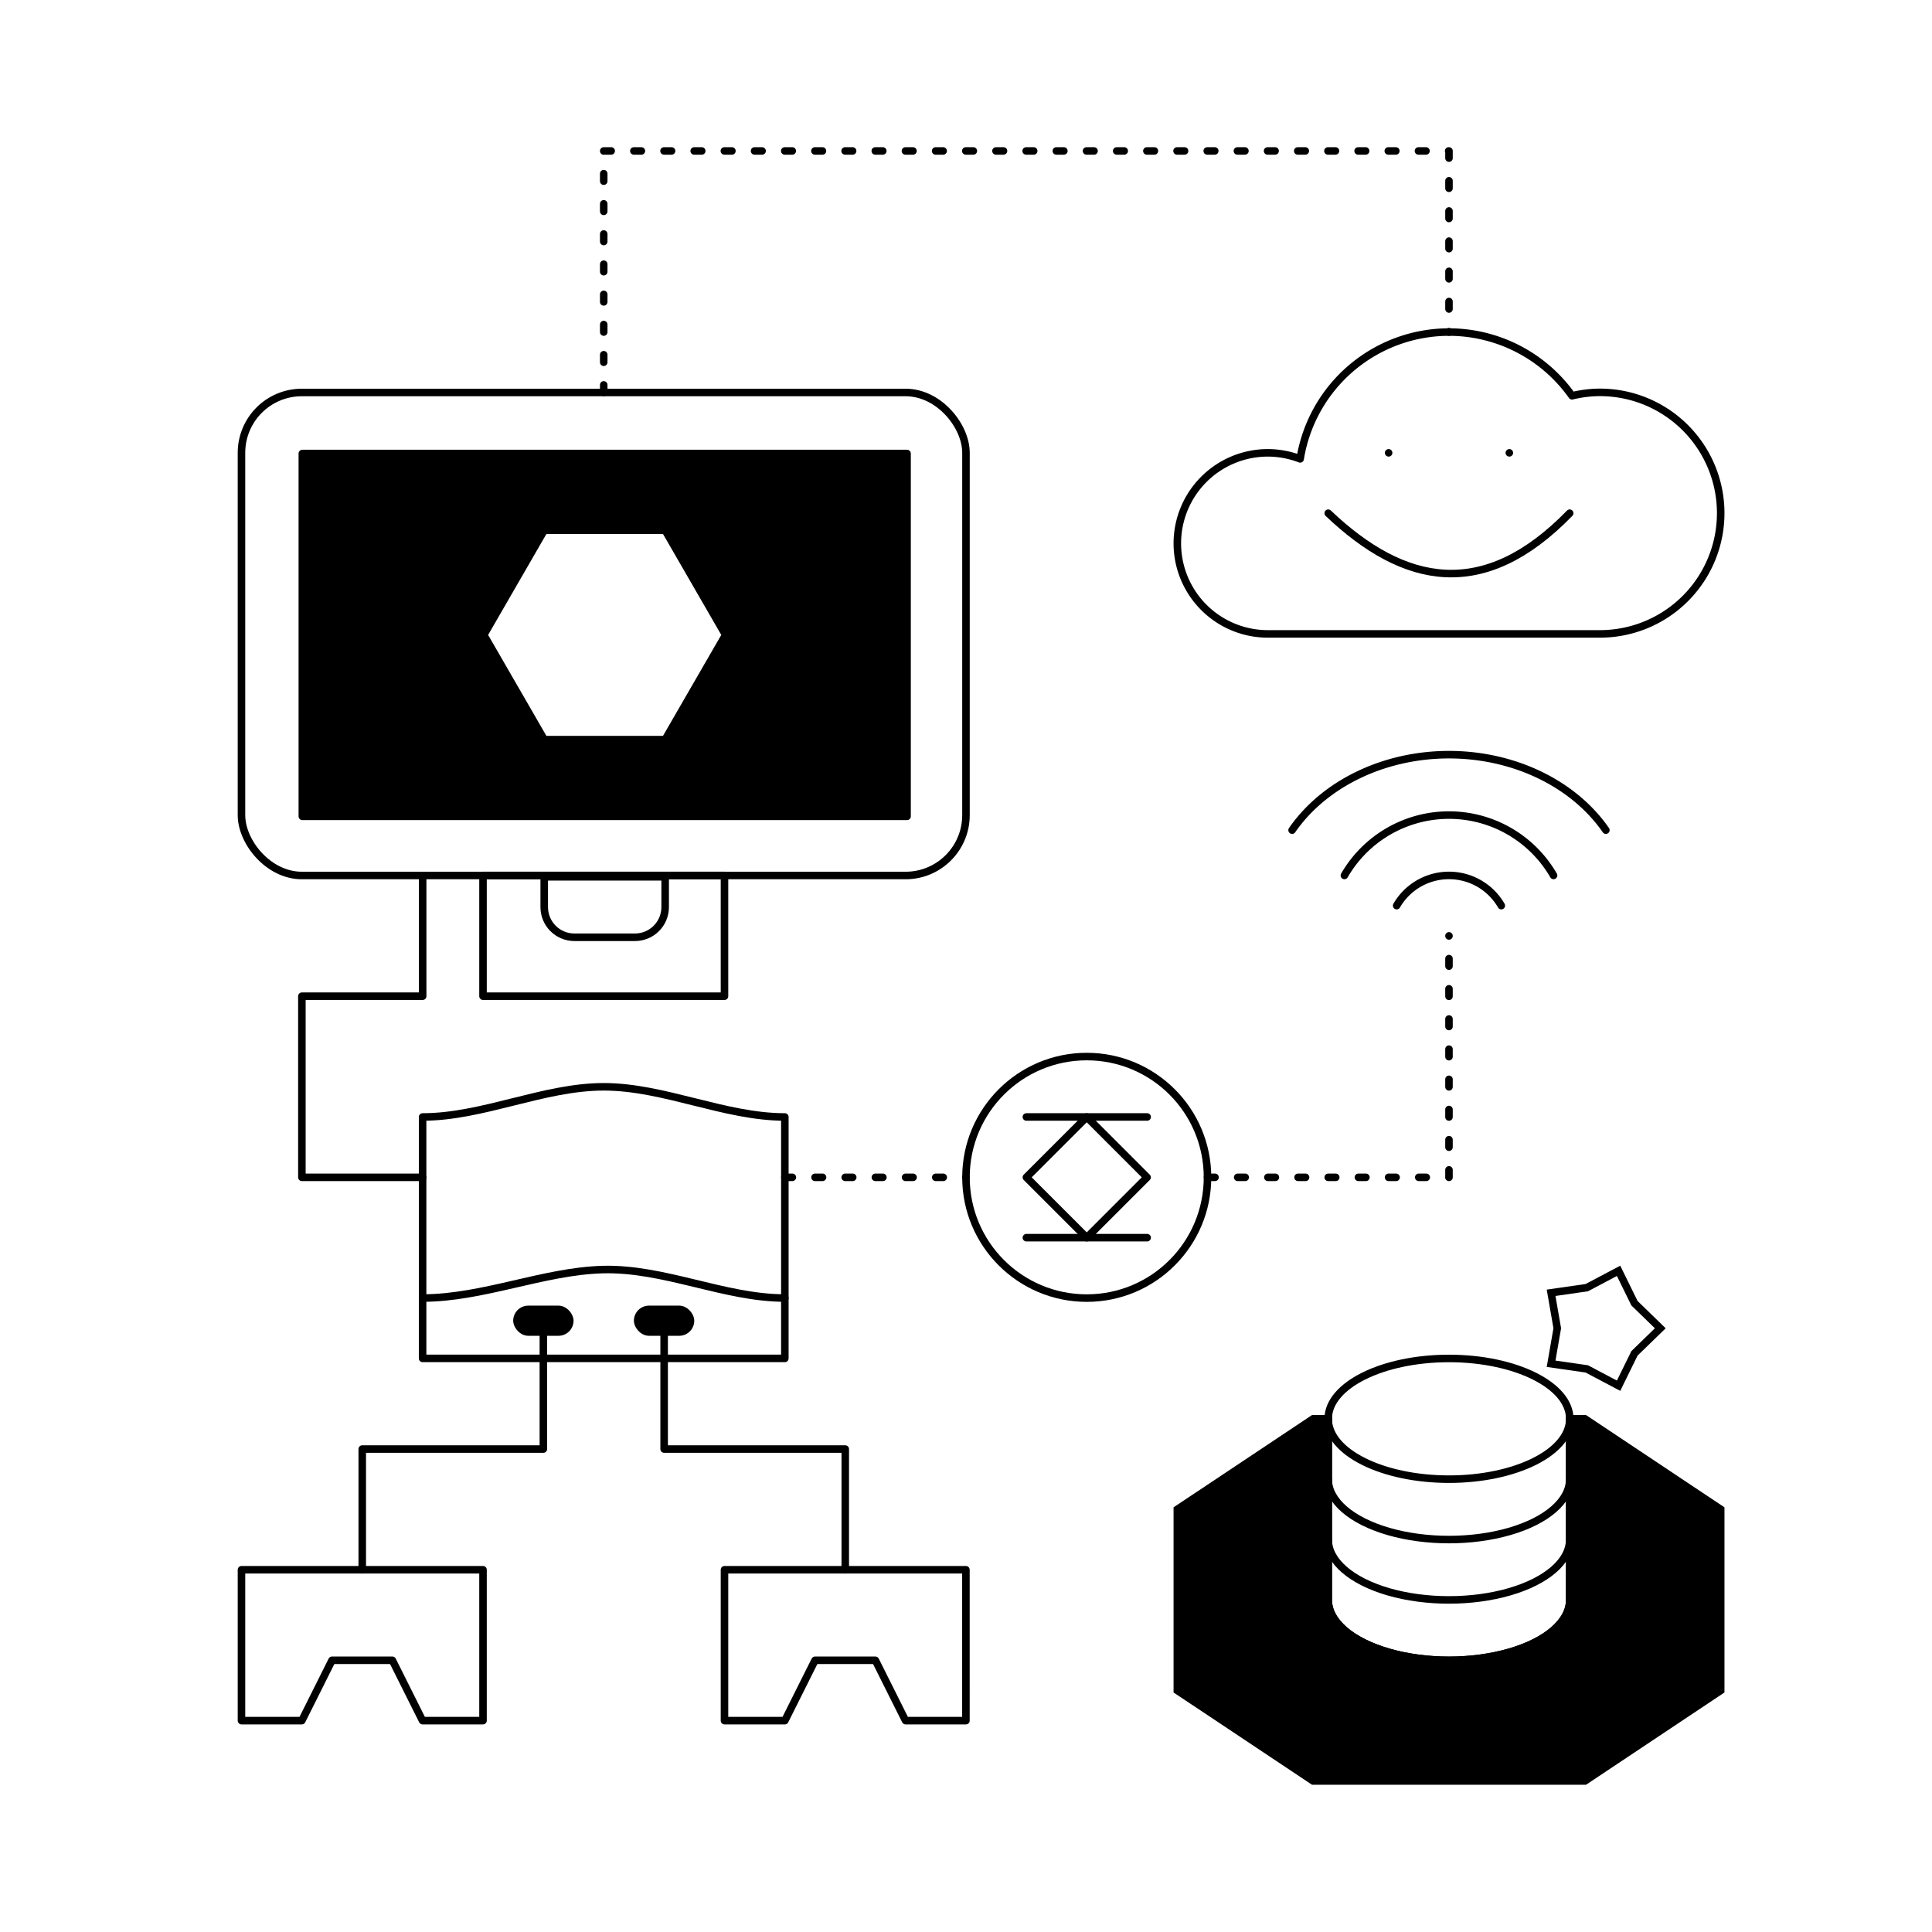 <?xml version="1.0" encoding="UTF-8" standalone="no"?>
<!-- Created with Inkscape (http://www.inkscape.org/) -->

<svg
   xmlns:dc="http://purl.org/dc/elements/1.1/"
   xmlns:cc="http://creativecommons.org/ns#"
   xmlns:rdf="http://www.w3.org/1999/02/22-rdf-syntax-ns#"
   xmlns:svg="http://www.w3.org/2000/svg"
   xmlns="http://www.w3.org/2000/svg"
   xmlns:sodipodi="http://sodipodi.sourceforge.net/DTD/sodipodi-0.dtd"
   xmlns:inkscape="http://www.inkscape.org/namespaces/inkscape"
   width="128"
   height="128"
   viewBox="0 0 33.867 33.867"
   version="1.1"
   id="svg8"
   inkscape:version="0.92.2 5c3e80d, 2017-08-06"
   sodipodi:docname="ludo-illus.svg"
   inkscape:export-filename="/Users/kivutar/Desktop/schema.png"
   inkscape:export-xdpi="768.00006"
   inkscape:export-ydpi="768.00006">
  <defs
     id="defs2" />
  <sodipodi:namedview
     id="base"
     pagecolor="#ffffff"
     bordercolor="#666666"
     borderopacity="1.0"
     inkscape:pageopacity="0.0"
     inkscape:pageshadow="2"
     inkscape:zoom="5.84375"
     inkscape:cx="76.494076"
     inkscape:cy="62.834945"
     inkscape:document-units="mm"
     inkscape:current-layer="layer1"
     showgrid="true"
     units="px"
     inkscape:window-width="1685"
     inkscape:window-height="923"
     inkscape:window-x="-3"
     inkscape:window-y="0"
     inkscape:window-maximized="0">
    <inkscape:grid
       type="xygrid"
       id="grid10"
       spacingx="1.058"
       spacingy="1.058"
       empspacing="4" />
  </sodipodi:namedview>
  <g
     inkscape:label="Layer 1"
     inkscape:groupmode="layer"
     id="layer1"
     transform="translate(0,-263.133)">
    <path
       style="opacity:1;fill:none;fill-opacity:0.995;stroke:#000000;stroke-width:0.5;stroke-linecap:round;stroke-linejoin:round;stroke-miterlimit:4;stroke-dasharray:none;stroke-dashoffset:0;stroke-opacity:1"
       d="M 36 58 L 36 60 C 36 61.108 36.892 62 38 62 L 42 62 C 43.108 62 44 61.108 44 60 L 44 58 L 36 58 z "
       transform="matrix(0.265,0,0,0.265,0,263.133)"
       id="rect821" />
    <rect
       style="opacity:1;fill:none;fill-opacity:1;stroke:#000000;stroke-width:0.132;stroke-linecap:round;stroke-linejoin:round;stroke-miterlimit:4;stroke-dasharray:none;stroke-dashoffset:0;stroke-opacity:1"
       id="rect819"
       width="4.233"
       height="2.117"
       x="8.467"
       y="278.479"
       ry="7.6783854e-06" />
    <path
       style="opacity:1;fill:#000000;fill-opacity:1;stroke:#000000;stroke-width:0.5;stroke-linecap:round;stroke-linejoin:round;stroke-miterlimit:4;stroke-dasharray:none;stroke-dashoffset:0;stroke-opacity:1"
       d="M 20 30 L 20 54 L 60 54 L 60 30 L 20 30 z M 36 35.072 L 44 35.072 L 48 42 L 44 48.928 L 36 48.928 L 32 42 L 36 35.072 z "
       transform="matrix(0.265,0,0,0.265,0,263.133)"
       id="rect823" />
    <path
       style="opacity:1;fill:none;fill-opacity:1;stroke:#000000;stroke-width:0.132;stroke-linecap:round;stroke-linejoin:round;stroke-miterlimit:4;stroke-dasharray:none;stroke-dashoffset:0;stroke-opacity:1;paint-order:stroke fill markers"
       d="m 13.758,285.888 v -3.175 c -1.058,-1e-5 -2.117,-0.529 -3.175,-0.529 -1.058,0 -2.117,0.529 -3.175,0.529 l -1e-7,3.175"
       id="rect825"
       inkscape:connector-curvature="0"
       sodipodi:nodetypes="ccccc" />
    <path
       style="opacity:1;fill:none;fill-opacity:1;stroke:#000000;stroke-width:0.132;stroke-linecap:round;stroke-linejoin:round;stroke-miterlimit:4;stroke-dasharray:none;stroke-dashoffset:0;stroke-opacity:1"
       d="m 7.408,285.887 c 1.058,0 2.117,-0.47 3.156,-0.499 1.077,-0.03 2.135,0.499 3.194,0.499 v 1.058 H 7.408 Z"
       id="rect827"
       inkscape:connector-curvature="0"
       sodipodi:nodetypes="cscccc" />
    <path
       style="opacity:1;fill:none;fill-opacity:1;stroke:#000000;stroke-width:0.132;stroke-linecap:round;stroke-linejoin:round;stroke-miterlimit:4;stroke-dasharray:none;stroke-dashoffset:0;stroke-opacity:1;paint-order:stroke fill markers"
       d="m 4.233,290.65 v 1.587 1.058 h 1.058 l 0.529,-1.058 h 1.058 l 0.529,1.058 H 8.467 V 292.238 290.65 Z"
       id="rect829"
       inkscape:connector-curvature="0"
       sodipodi:nodetypes="ccccccccccc" />
    <path
       style="fill:none;stroke:#000000;stroke-width:0.132;stroke-linecap:round;stroke-linejoin:round;stroke-miterlimit:4;stroke-dasharray:none;stroke-opacity:1"
       d="m 9.525,286.417 v 2.117 H 6.35 V 290.65"
       id="path835"
       inkscape:connector-curvature="0"
       sodipodi:nodetypes="cccc" />
    <path
       sodipodi:nodetypes="ccccccccccc"
       inkscape:connector-curvature="0"
       id="path838"
       d="m 12.7,290.65 v 1.587 1.058 h 1.058 l 0.529,-1.058 h 1.058 l 0.529,1.058 h 1.058 V 292.238 290.65 Z"
       style="opacity:1;fill:none;fill-opacity:1;stroke:#000000;stroke-width:0.132;stroke-linecap:round;stroke-linejoin:round;stroke-miterlimit:4;stroke-dasharray:none;stroke-dashoffset:0;stroke-opacity:1;paint-order:stroke fill markers" />
    <path
       style="fill:none;stroke:#000000;stroke-width:0.132;stroke-linecap:round;stroke-linejoin:round;stroke-miterlimit:4;stroke-dasharray:none;stroke-opacity:1"
       d="M 7.408,283.771 H 5.292 l 2e-7,-3.175 h 2.117 v -2.117"
       id="path840"
       inkscape:connector-curvature="0"
       sodipodi:nodetypes="ccc" />
    <path
       style="fill:none;stroke:#000000;stroke-width:0.132;stroke-linecap:round;stroke-linejoin:round;stroke-miterlimit:4;stroke-dasharray:none;stroke-opacity:1"
       d="m 11.642,286.417 v 2.117 h 3.175 V 290.65"
       id="path842"
       inkscape:connector-curvature="0"
       sodipodi:nodetypes="cccc" />
    <path
       style="fill:none;stroke:#000000;stroke-width:0.132;stroke-linecap:round;stroke-linejoin:round;stroke-miterlimit:4;stroke-dasharray:0.132,0.397;stroke-dashoffset:0;stroke-opacity:1"
       d="m 21.167,283.771 h 4.233 v -4.233"
       id="path870"
       inkscape:connector-curvature="0"
       sodipodi:nodetypes="ccc" />
    <circle
       style="opacity:1;fill:none;fill-opacity:0.995;stroke:#000000;stroke-width:0.132;stroke-linecap:round;stroke-linejoin:round;stroke-miterlimit:4;stroke-dasharray:none;stroke-dashoffset:0;stroke-opacity:1;paint-order:stroke fill markers"
       id="path1048"
       cx="19.05"
       cy="283.771"
       r="2.117" />
    <path
       style="opacity:1;fill:none;fill-opacity:1;stroke:#000000;stroke-width:0.132;stroke-linecap:round;stroke-linejoin:round;stroke-miterlimit:4;stroke-dasharray:none;stroke-dashoffset:0;stroke-opacity:1;paint-order:stroke fill markers"
       id="path872"
       sodipodi:type="arc"
       sodipodi:cx="25.400005"
       sodipodi:cy="279.53751"
       sodipodi:rx="1.0583333"
       sodipodi:ry="1.0583333"
       sodipodi:start="3.6651914"
       sodipodi:end="5.7595865"
       d="m 24.483,279.008 a 1.058,1.058 0 0 1 0.917,-0.529 1.058,1.058 0 0 1 0.917,0.529"
       sodipodi:open="true" />
    <path
       style="opacity:1;fill:none;fill-opacity:1;stroke:#000000;stroke-width:0.132;stroke-linecap:round;stroke-linejoin:round;stroke-miterlimit:4;stroke-dasharray:none;stroke-dashoffset:0;stroke-opacity:1;paint-order:stroke fill markers"
       id="path874"
       sodipodi:type="arc"
       sodipodi:cx="25.400002"
       sodipodi:cy="279.53751"
       sodipodi:rx="2.1166666"
       sodipodi:ry="2.1166666"
       sodipodi:start="3.6651914"
       sodipodi:end="5.7595865"
       sodipodi:open="true"
       d="m 23.567,278.479 a 2.117,2.117 0 0 1 1.833,-1.058 2.117,2.117 0 0 1 1.833,1.058" />
    <path
       style="opacity:1;fill:none;fill-opacity:1;stroke:#000000;stroke-width:0.132;stroke-linecap:round;stroke-linejoin:round;stroke-miterlimit:4;stroke-dasharray:none;stroke-dashoffset:0;stroke-opacity:1;paint-order:stroke fill markers"
       id="path876"
       sodipodi:type="arc"
       sodipodi:cx="25.400002"
       sodipodi:cy="279.00833"
       sodipodi:rx="3.175"
       sodipodi:ry="2.6458333"
       sodipodi:start="3.6651914"
       sodipodi:end="5.7595865"
       sodipodi:open="true"
       d="m 22.65,277.685 a 3.175,2.646 0 0 1 2.75,-1.323 3.175,2.646 0 0 1 2.75,1.323" />
    <path
       style="opacity:1;fill:none;fill-opacity:1;stroke:#000000;stroke-width:0.132;stroke-linecap:round;stroke-linejoin:round;stroke-miterlimit:4;stroke-dasharray:none;stroke-dashoffset:0;stroke-opacity:1;paint-order:stroke fill markers"
       d="m 25.4,268.954 a 2.646,2.646 0 0 0 -2.609,2.223 1.587,1.587 0 0 0 -0.566,-0.106 1.587,1.587 0 0 0 -1.587,1.587 1.587,1.587 0 0 0 1.587,1.587 h 3.175 2.646 a 2.117,2.117 0 0 0 2.117,-2.117 2.117,2.117 0 0 0 -2.117,-2.117 2.117,2.117 0 0 0 -0.489,0.06 A 2.646,2.646 0 0 0 25.4,268.954 Z"
       id="path878"
       inkscape:connector-curvature="0" />
    <path
       style="fill:#000000;fill-opacity:1;stroke:#000000;stroke-width:0.132;stroke-linecap:butt;stroke-linejoin:miter;stroke-miterlimit:4;stroke-dasharray:none;stroke-opacity:1"
       d="m 23.019,288.004 -2.381,1.587 v 3.175 l 2.381,1.587 h 4.763 l 2.381,-1.587 v -3.175 l -2.381,-1.587 h -0.265 v 1.058 1.058 1.058 c -3e-6,0.378 -0.403,0.728 -1.058,0.917 -0.655,0.189 -1.462,0.189 -2.117,0 -0.655,-0.189 -1.058,-0.539 -1.058,-0.917 v -1.058 -1.058 -1.058 z"
       id="path890"
       inkscape:connector-curvature="0" />
    <path
       style="fill:none;stroke:#000000;stroke-width:0.132;stroke-linecap:round;stroke-linejoin:miter;stroke-miterlimit:4;stroke-dasharray:none;stroke-opacity:1"
       d="m 23.283,272.129 c 1.336,1.271 2.731,1.546 4.233,0"
       id="path1027"
       inkscape:connector-curvature="0"
       sodipodi:nodetypes="cc" />
    <path
       style="fill:none;stroke:#000000;stroke-width:0.132;stroke-linecap:round;stroke-linejoin:round;stroke-miterlimit:4;stroke-dasharray:none;stroke-opacity:1"
       d="m 24.342,271.071 v 10e-6"
       id="path1029"
       inkscape:connector-curvature="0"
       sodipodi:nodetypes="cc" />
    <path
       style="fill:none;stroke:#000000;stroke-width:0.132;stroke-linecap:round;stroke-linejoin:round;stroke-miterlimit:4;stroke-dasharray:none;stroke-opacity:1"
       d="m 26.458,271.071 v 0"
       id="path1031"
       inkscape:connector-curvature="0"
       sodipodi:nodetypes="cc" />
    <path
       style="fill:none;stroke:#000000;stroke-width:0.132;stroke-linecap:round;stroke-linejoin:round;stroke-miterlimit:4;stroke-dasharray:none;stroke-opacity:1"
       d="m 17.992,283.771 1.058,-1.058 1.058,1.058 -1.058,1.058 z"
       id="path1042"
       inkscape:connector-curvature="0" />
    <path
       style="fill:none;stroke:#000000;stroke-width:0.132;stroke-linecap:round;stroke-linejoin:round;stroke-miterlimit:4;stroke-dasharray:none;stroke-opacity:1"
       d="m 17.992,282.713 h 2.117"
       id="path1044"
       inkscape:connector-curvature="0" />
    <path
       style="fill:none;stroke:#000000;stroke-width:0.132;stroke-linecap:round;stroke-linejoin:round;stroke-miterlimit:4;stroke-dasharray:none;stroke-opacity:1"
       d="m 17.992,284.829 h 2.117"
       id="path1046"
       inkscape:connector-curvature="0" />
    <path
       style="fill:none;stroke:#000000;stroke-width:0.132;stroke-linecap:round;stroke-linejoin:round;stroke-miterlimit:4;stroke-dasharray:0.132,0.397;stroke-dashoffset:0;stroke-opacity:1"
       d="m 10.583,270.012 v -4.233 h 14.817 v 3.175"
       id="path1050"
       inkscape:connector-curvature="0" />
    <path
       style="fill:none;stroke:#000000;stroke-width:0.132;stroke-linecap:round;stroke-linejoin:miter;stroke-miterlimit:4;stroke-dasharray:0.132,0.397;stroke-dashoffset:0;stroke-opacity:1"
       d="m 13.758,283.771 h 3.175"
       id="path1343"
       inkscape:connector-curvature="0" />
    <ellipse
       ry="1.058"
       rx="2.117"
       cy="288.004"
       cx="25.4"
       id="ellipse1372"
       style="opacity:1;fill:none;fill-opacity:0.995;stroke:#000000;stroke-width:0.132;stroke-linecap:round;stroke-linejoin:round;stroke-miterlimit:4;stroke-dasharray:none;stroke-dashoffset:0;stroke-opacity:1;paint-order:stroke fill markers" />
    <path
       style="opacity:1;fill:none;fill-opacity:0.995;stroke:#000000;stroke-width:0.132;stroke-linecap:round;stroke-linejoin:round;stroke-miterlimit:4;stroke-dasharray:none;stroke-dashoffset:0;stroke-opacity:1;paint-order:stroke fill markers"
       d="m 23.283,288.004 -1e-6,1.058 c 3e-6,0.378 0.403,0.727 1.058,0.917 0.655,0.189 1.462,0.189 2.117,0 0.655,-0.189 1.058,-0.538 1.058,-0.917 l 1e-6,-1.058"
       id="ellipse1374"
       inkscape:connector-curvature="0"
       sodipodi:nodetypes="ccsscc" />
    <path
       sodipodi:nodetypes="ccsscc"
       inkscape:connector-curvature="0"
       id="path1399"
       d="m 23.283,289.062 -1e-6,1.058 c 3e-6,0.378 0.403,0.727 1.058,0.917 0.655,0.189 1.462,0.189 2.117,0 0.655,-0.189 1.058,-0.538 1.058,-0.917 l 1e-6,-1.058"
       style="opacity:1;fill:none;fill-opacity:0.995;stroke:#000000;stroke-width:0.132;stroke-linecap:round;stroke-linejoin:round;stroke-miterlimit:4;stroke-dasharray:none;stroke-dashoffset:0;stroke-opacity:1;paint-order:stroke fill markers" />
    <path
       style="opacity:1;fill:none;fill-opacity:0.995;stroke:#000000;stroke-width:0.132;stroke-linecap:round;stroke-linejoin:round;stroke-miterlimit:4;stroke-dasharray:none;stroke-dashoffset:0;stroke-opacity:1;paint-order:stroke fill markers"
       d="m 23.283,290.121 -1e-6,1.058 c 3e-6,0.378 0.403,0.727 1.058,0.917 0.655,0.189 1.462,0.189 2.117,0 0.655,-0.189 1.058,-0.538 1.058,-0.917 l 1e-6,-1.058"
       id="path1401"
       inkscape:connector-curvature="0"
       sodipodi:nodetypes="ccsscc" />
    <path
       sodipodi:type="star"
       style="opacity:1;fill:none;fill-opacity:0.995;stroke:#000000;stroke-width:0.132;stroke-linecap:round;stroke-linejoin:miter;stroke-miterlimit:4;stroke-dasharray:none;stroke-dashoffset:0;stroke-opacity:1;paint-order:stroke fill markers"
       id="path1120"
       sodipodi:sides="5"
       sodipodi:cx="28.045835"
       sodipodi:cy="286.41678"
       sodipodi:r1="1.0583333"
       sodipodi:r2="0.74835485"
       sodipodi:arg1="0"
       sodipodi:arg2="0.62831853"
       inkscape:flatsided="false"
       inkscape:rounded="0"
       inkscape:randomized="0"
       d="m 29.104,286.417 -0.453,0.44 -0.278,0.567 -0.558,-0.295 -0.625,-0.09 0.108,-0.622 -0.108,-0.622 0.625,-0.09 0.558,-0.295 0.278,0.567 z"
       inkscape:transform-center-x="-0.10106147" />
    <rect
       ry="1.058"
       y="270.013"
       x="4.233"
       height="8.467"
       width="12.7"
       id="rect1429"
       style="opacity:1;fill:none;fill-opacity:0.995;stroke:#000000;stroke-width:0.132;stroke-linecap:round;stroke-linejoin:round;stroke-miterlimit:4;stroke-dasharray:none;stroke-dashoffset:0;stroke-opacity:1" />
    <rect
       style="opacity:1;fill:#000000;fill-opacity:1;stroke:none;stroke-width:0.132;stroke-linecap:round;stroke-linejoin:round;stroke-miterlimit:4;stroke-dasharray:none;stroke-dashoffset:0;stroke-opacity:1;paint-order:stroke fill markers"
       id="rect1507"
       width="1.058"
       height="0.529"
       x="8.996"
       y="286.02"
       ry="0.265" />
    <rect
       ry="0.265"
       y="286.02"
       x="11.112"
       height="0.529"
       width="1.058"
       id="rect1509"
       style="opacity:1;fill:#000000;fill-opacity:1;stroke:none;stroke-width:0.132;stroke-linecap:round;stroke-linejoin:round;stroke-miterlimit:4;stroke-dasharray:none;stroke-dashoffset:0;stroke-opacity:1;paint-order:stroke fill markers" />
  </g>
</svg>
